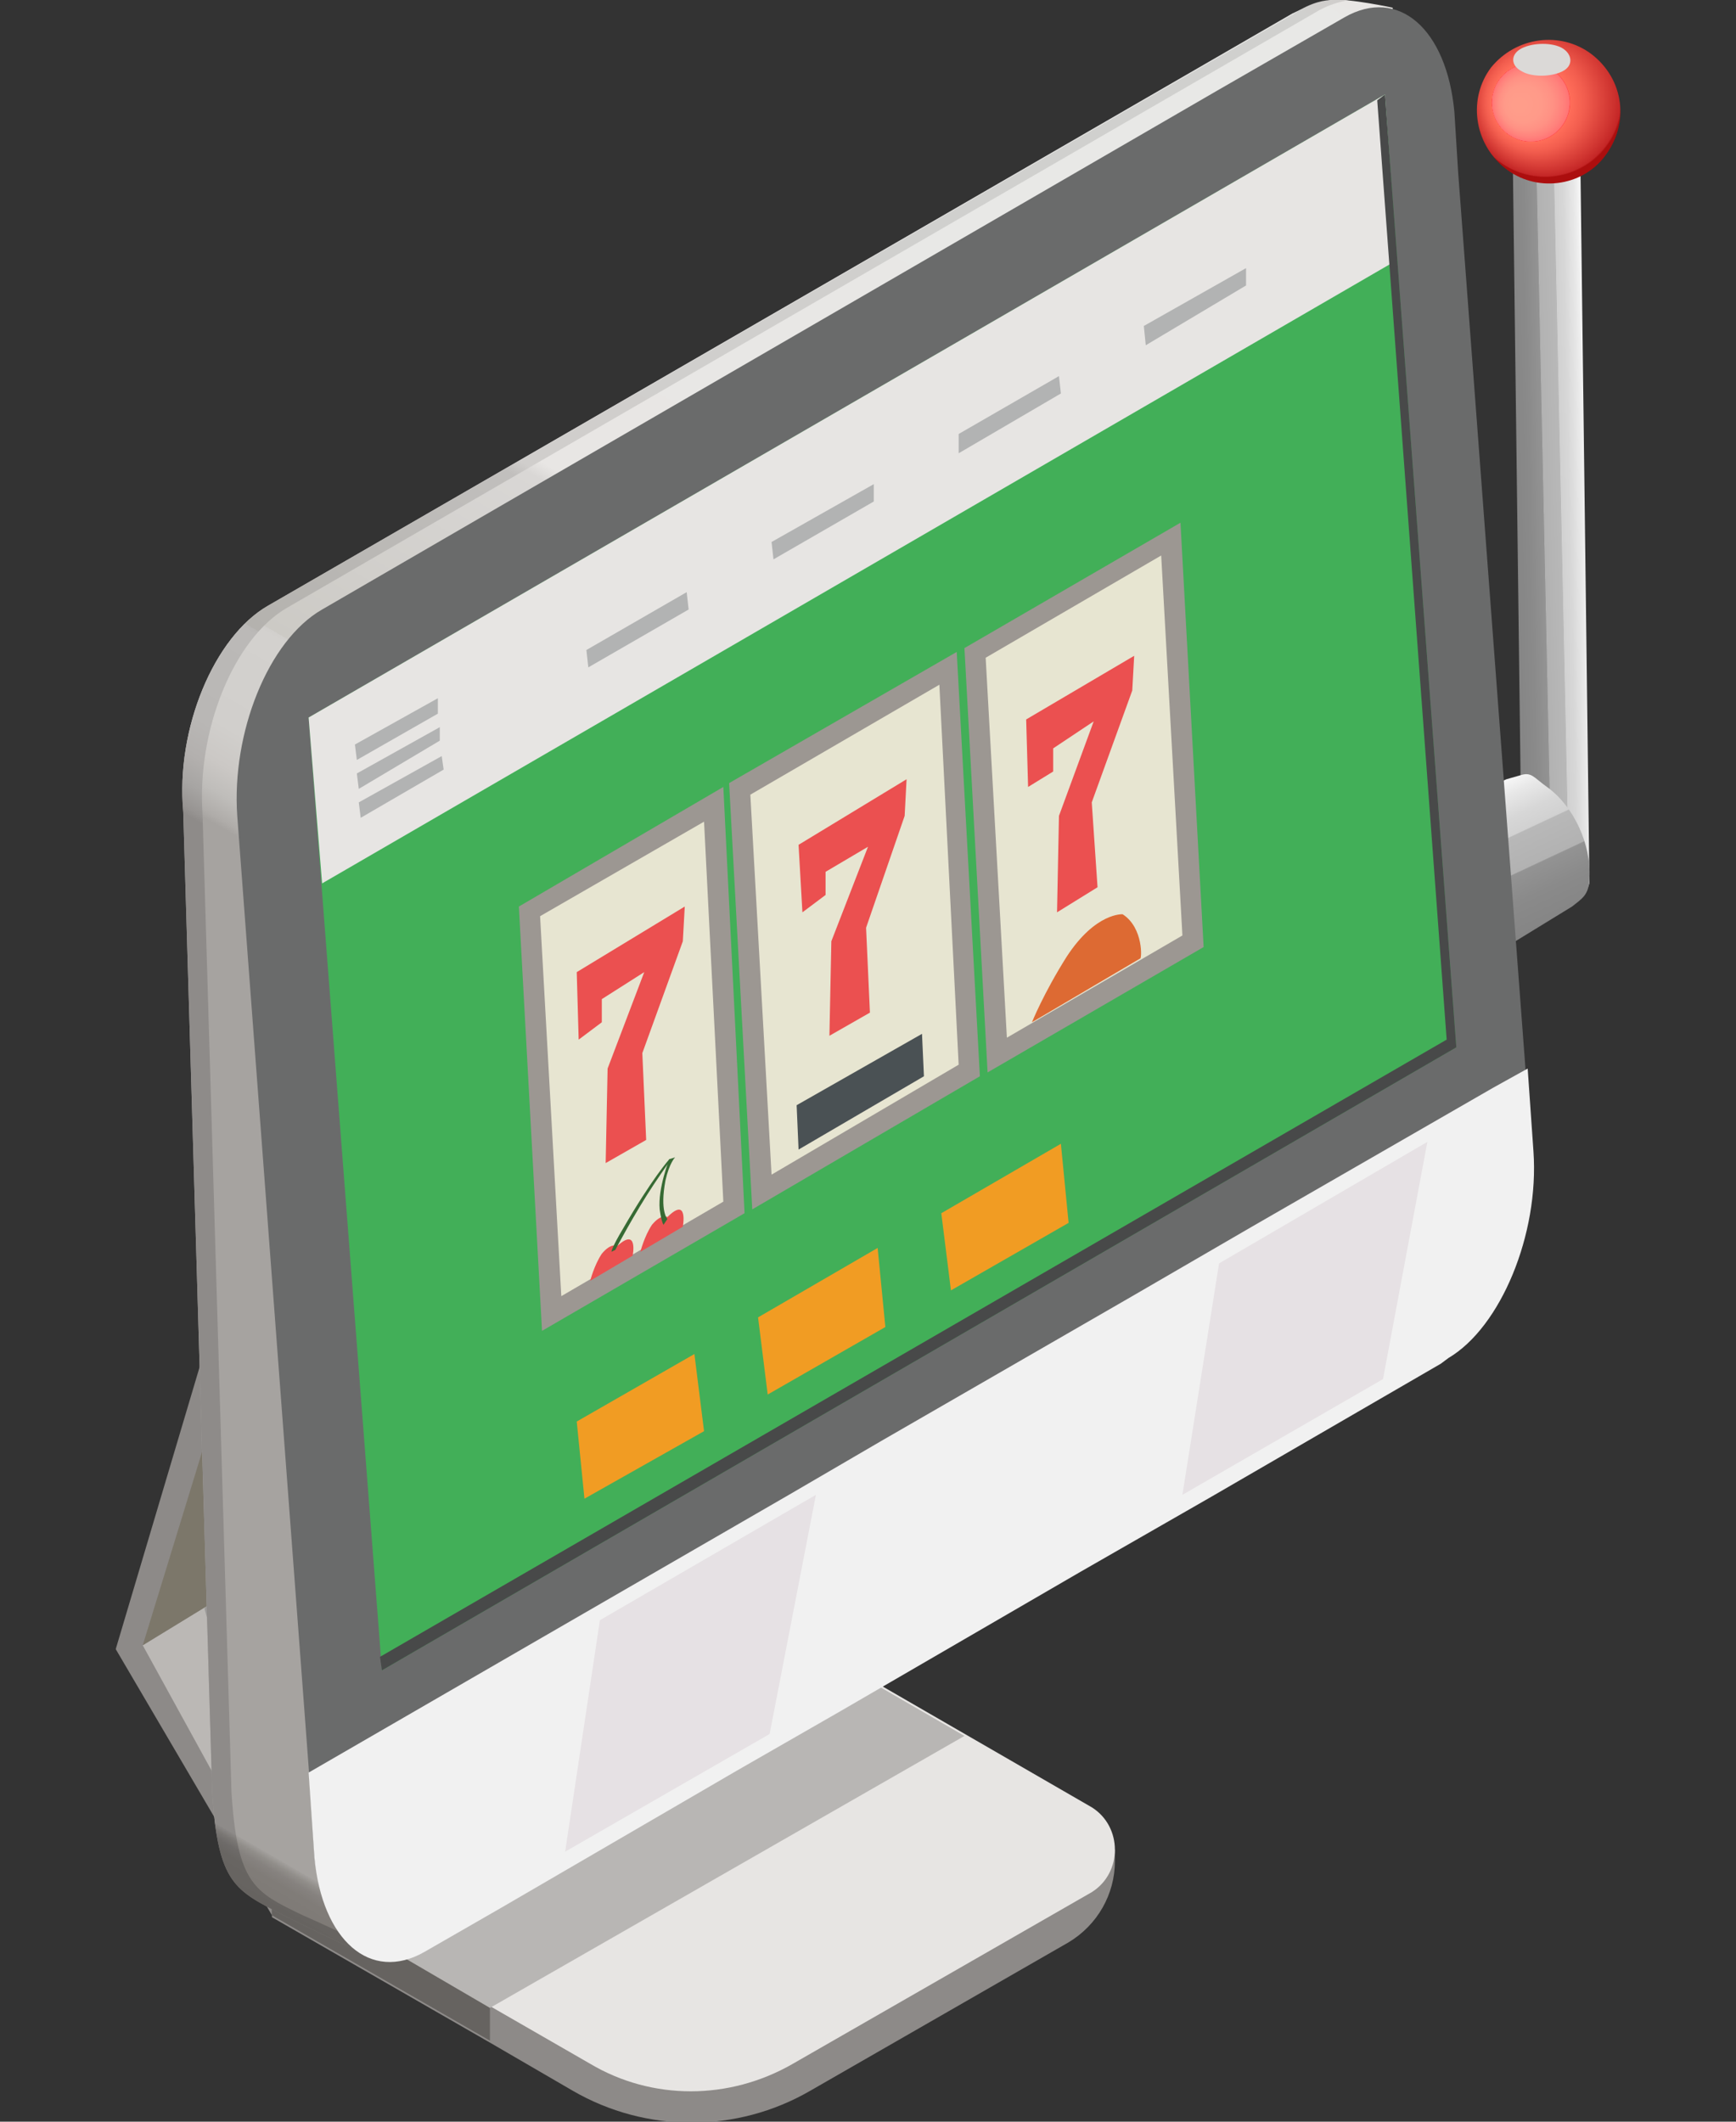 <?xml version="1.0" encoding="utf-8"?>
<!-- Generator: Adobe Illustrator 21.0.0, SVG Export Plug-In . SVG Version: 6.00 Build 0)  -->
<svg version="1.1" id="Слой_1" xmlns="http://www.w3.org/2000/svg" xmlns:xlink="http://www.w3.org/1999/xlink" x="0px" y="0px"
	 width="90px" height="110px" viewBox="0 0 90 110" style="enable-background:new 0 0 90 110;" xml:space="preserve">
<rect x="0" y="0" width="90" height="110" fill="#333333" stroke="none"/>
<style type="text/css">
	.st0{fill:url(#XMLID_2_);}
	.st1{fill:url(#XMLID_3_);}
	.st2{fill:url(#XMLID_4_);}
	.st3{fill:#DBD9D7;}
	.st4{fill:#8D8A88;}
	.st5{fill:#BBB8B5;}
	.st6{fill:#9C9A99;}
	.st7{fill:#666360;}
	.st8{fill:#E7E5E3;}
	.st9{fill:#B8B6B4;}
	.st10{fill:#7C776A;}
	.st11{fill:url(#SVGID_1_);}
	.st12{fill:url(#SVGID_2_);}
	.st13{fill:#6A6B6B;}
	.st14{fill:#42AF58;}
	.st15{fill:#9C9792;}
	.st16{fill:#E7E5D1;}
	.st17{fill:#EB5050;}
	.st18{fill:#4A5154;}
	.st19{fill:#DD6A33;}
	.st20{fill:#366A33;}
	.st21{fill:#484949;}
	.st22{fill:#F1F1F1;}
	.st23{fill:#E6E1E4;}
	.st24{fill:#B2B3B3;}
	.st25{fill:#F19C23;}
</style>
<g id="Slots">
	<g>
		<g>
			<g id="XMLID_6610_">
				
					<linearGradient id="XMLID_2_" gradientUnits="userSpaceOnUse" x1="-118.731" y1="63.55" x2="-114.852" y2="63.55" gradientTransform="matrix(-1 2.130000e-02 -2.130000e-02 -1 -34.993 92.35)">
					<stop  offset="0" style="stop-color:#FAFAFA"/>
					<stop  offset="0.116" style="stop-color:#E8E8E8"/>
					<stop  offset="0.261" style="stop-color:#D7D7D7"/>
					<stop  offset="0.371" style="stop-color:#D1D1D1"/>
					<stop  offset="0.378" style="stop-color:#B8B8B8"/>
					<stop  offset="0.604" style="stop-color:#B2B2B2"/>
					<stop  offset="0.605" style="stop-color:#A9A9A9"/>
					<stop  offset="0.611" style="stop-color:#939393"/>
					<stop  offset="0.787" style="stop-color:#8A8A8A"/>
					<stop  offset="1" style="stop-color:#858585"/>
				</linearGradient>
				<path id="XMLID_6612_" class="st0" d="M78.4,6l3.5-0.1l0.5,39.8l0,0c0,0.3-0.2,0.5-0.5,0.7c-0.7,0.4-1.8,0.4-2.5,0.1
					c-0.3-0.2-0.5-0.4-0.5-0.7l0,0L78.4,6z"/>
				
					<linearGradient id="XMLID_3_" gradientUnits="userSpaceOnUse" x1="138.261" y1="-207.16" x2="146.125" y2="-207.16" gradientTransform="matrix(-0.424 -0.906 -0.906 0.424 -48.248 260.745)">
					<stop  offset="0" style="stop-color:#858585"/>
					<stop  offset="0.213" style="stop-color:#8A8A8A"/>
					<stop  offset="0.389" style="stop-color:#939393"/>
					<stop  offset="0.395" style="stop-color:#A9A9A9"/>
					<stop  offset="0.396" style="stop-color:#B2B2B2"/>
					<stop  offset="0.622" style="stop-color:#B8B8B8"/>
					<stop  offset="0.629" style="stop-color:#D1D1D1"/>
					<stop  offset="0.739" style="stop-color:#D7D7D7"/>
					<stop  offset="0.884" style="stop-color:#E8E8E8"/>
					<stop  offset="1" style="stop-color:#FAFAFA"/>
				</linearGradient>
				<path id="XMLID_6711_" class="st1" d="M74.7,41.9l3.7,7l3.1-1.9l0,0c0.5-0.4,0.9-0.6,0.9-1.5c0.1-1.7-0.8-3.7-2.2-4.7
					c-0.7-0.5-0.8-0.8-1.4-0.6l-0.7,0.2L74.7,41.9z"/>
			</g>
			
				<radialGradient id="XMLID_4_" cx="-37.544" cy="208.782" r="4.083" fx="-36.501" fy="207.621" gradientTransform="matrix(-0.786 -0.611 0.61 -0.788 -76.735 146.759)" gradientUnits="userSpaceOnUse">
				<stop  offset="7.843140e-02" style="stop-color:#FF9D8A"/>
				<stop  offset="0.237" style="stop-color:#FF9A89"/>
				<stop  offset="0.344" style="stop-color:#FF9184"/>
				<stop  offset="0.435" style="stop-color:#FF827C"/>
				<stop  offset="0.49" style="stop-color:#FF7575"/>
				<stop  offset="0.493" style="stop-color:#FF7070"/>
				<stop  offset="0.496" style="stop-color:#FF6161"/>
				<stop  offset="0.498" style="stop-color:#FF4F4F"/>
				<stop  offset="0.499" style="stop-color:#FF5350"/>
				<stop  offset="0.501" style="stop-color:#FF5E54"/>
				<stop  offset="0.502" style="stop-color:#FF6D59"/>
				<stop  offset="0.634" style="stop-color:#F25D4E"/>
				<stop  offset="0.891" style="stop-color:#CF3430"/>
				<stop  offset="0.969" style="stop-color:#C42626"/>
				<stop  offset="0.985" style="stop-color:#AC0E0E"/>
			</radialGradient>
			<path id="XMLID_6605_" class="st2" d="M83.2,8.1C82,9.7,79.6,10,78,8.7s-1.9-3.6-0.7-5.2c1.3-1.6,3.6-1.9,5.2-0.7
				C84.2,4.1,84.5,6.4,83.2,8.1z"/>
			<path id="XMLID_19_" class="st3" d="M78.9,2.5c0.6-0.3,1.6-0.3,2.1,0s0.6,0.9,0,1.2s-1.6,0.3-2.1,0C78.3,3.4,78.3,2.8,78.9,2.5z"
				/>
		</g>
		<g>
			<g>
				<polygon class="st4" points="14.1,97.5 14.1,99.3 6,85.5 7.2,84.7 30.5,71.3 				"/>
				<polygon class="st4" points="7.4,85.3 6,85.5 11.5,67 36,52.9 				"/>
				<polygon class="st5" points="38.6,83.4 14.1,97.5 7.4,85.3 31.6,70.5 				"/>
				<polygon class="st6" points="46.5,87.9 38.6,83.4 13.6,79.3 10.6,83.4 14.7,98.3 22.7,102.5 				"/>
				<path class="st4" d="M57.8,95.9v0.6c0,1.7-0.9,3.3-2.4,4.2L42,108.4c-3.8,2.2-8.5,2.2-12.3,0l-4.3-2.5l0,0l0,0l-11.3-6.5v-1.8
					l2-0.1L57.8,95.9z"/>
				<path class="st7" d="M25.4,104.1v1.7l0,0l-11.3-6.5v-1.8l2-0.1C19.7,100,25.4,104.1,25.4,104.1z"/>
				<path class="st8" d="M56.6,98.1L41.1,107c-3.3,1.9-7.3,1.9-10.5,0l-16.5-9.5l24.5-14.2l18,10.4C58.2,94.7,58.2,97.1,56.6,98.1z"
					/>
				<polygon class="st9" points="50,90 25.4,104.1 14.1,97.5 38.6,83.4 				"/>
				<polygon class="st10" points="31.6,70.5 7.4,85.3 12.4,69 36.9,54.8 				"/>
				
					<linearGradient id="SVGID_1_" gradientUnits="userSpaceOnUse" x1="13.875" y1="11.12" x2="71.1" y2="110.235" gradientTransform="matrix(1 0 0 -1 0 110)">
					<stop  offset="0" style="stop-color:#7E7A76"/>
					<stop  offset="1.148689e-02" style="stop-color:#807C78"/>
					<stop  offset="1.562511e-02" style="stop-color:#86827F"/>
					<stop  offset="1.856300e-02" style="stop-color:#918E8A"/>
					<stop  offset="2.093361e-02" style="stop-color:#A19E9B"/>
					<stop  offset="2.145720e-02" style="stop-color:#A6A3A0"/>
					<stop  offset="0.413" style="stop-color:#A6A3A0"/>
					<stop  offset="0.416" style="stop-color:#AFACA9"/>
					<stop  offset="0.426" style="stop-color:#BFBDBA"/>
					<stop  offset="0.438" style="stop-color:#CBC8C5"/>
					<stop  offset="0.454" style="stop-color:#D1CFCC"/>
					<stop  offset="0.5" style="stop-color:#D3D1CE"/>
					<stop  offset="0.502" style="stop-color:#D1CFCC"/>
					<stop  offset="0.502" style="stop-color:#CCCAC5"/>
					<stop  offset="0.622" style="stop-color:#D9D7D5"/>
					<stop  offset="0.629" style="stop-color:#E8E6E4"/>
					<stop  offset="0.843" style="stop-color:#E8E8E6"/>
					<stop  offset="0.964" style="stop-color:#E8E8E6"/>
					<stop  offset="0.984" style="stop-color:#E8E8E6"/>
					<stop  offset="0.991" style="stop-color:#E8E6E4"/>
				</linearGradient>
				<path class="st11" d="M67,0.7L13.9,31.4c-2.8,1.6-4.8,6.4-4.4,10.7L11,92.9c0.3,4.8,1.2,5.1,3.7,6.4c2.4,1.2,4.4,2.1,4.4,2.1
					l50.5-31.6c2.8-1.6,4.8-6.4,4.4-10.7L72.2,0.4c0,0-2.3-0.5-3.2-0.4C68.6,0.1,68,0.2,67,0.7z"/>
				
					<linearGradient id="SVGID_2_" gradientUnits="userSpaceOnUse" x1="1.519" y1="18.254" x2="58.341" y2="116.674" gradientTransform="matrix(1 0 0 -1 0 110)">
					<stop  offset="0" style="stop-color:#666360"/>
					<stop  offset="1.154267e-02" style="stop-color:#686562"/>
					<stop  offset="1.570076e-02" style="stop-color:#6E6B69"/>
					<stop  offset="1.865399e-02" style="stop-color:#7A7774"/>
					<stop  offset="2.103551e-02" style="stop-color:#8A8785"/>
					<stop  offset="2.145720e-02" style="stop-color:#8E8B89"/>
					<stop  offset="0.413" style="stop-color:#8E8B89"/>
					<stop  offset="0.416" style="stop-color:#979492"/>
					<stop  offset="0.426" style="stop-color:#A7A5A3"/>
					<stop  offset="0.438" style="stop-color:#B3B0AE"/>
					<stop  offset="0.454" style="stop-color:#B9B7B5"/>
					<stop  offset="0.5" style="stop-color:#BBB9B7"/>
					<stop  offset="0.502" style="stop-color:#B9B7B5"/>
					<stop  offset="0.502" style="stop-color:#B4B2AE"/>
					<stop  offset="0.622" style="stop-color:#C1BFBD"/>
					<stop  offset="0.629" style="stop-color:#D0CECC"/>
					<stop  offset="0.843" style="stop-color:#D0D0CE"/>
					<stop  offset="0.964" style="stop-color:#D0D0CE"/>
					<stop  offset="0.984" style="stop-color:#D0D0CE"/>
					<stop  offset="0.991" style="stop-color:#D0CECC"/>
				</linearGradient>
				<path class="st12" d="M15.7,99.3c-2.5-1.2-3.4-1.6-3.7-6.4l-1.5-50.7c-0.3-4.3,1.6-9.1,4.4-10.7L68.1,0.7
					c0.8-0.5,1.4-0.6,1.8-0.7c-0.3,0-0.6,0-0.8,0c-0.4,0-1.1,0.1-2,0.7L13.9,31.4c-2.8,1.6-4.8,6.4-4.4,10.7L11,92.9
					c0.3,4.8,1.2,5.1,3.7,6.4c2.4,1.2,4.4,2.1,4.4,2.1l0.5-0.3C18.7,100.7,17.3,100,15.7,99.3z"/>
				<path class="st13" d="M75.1,70.4L22,101.1c-2.8,1.6-5.3-0.6-5.7-4.9L16,91.6l-3.7-49.3c-0.3-4.3,1.6-9.1,4.4-10.7l8.1-4.7
					L63.1,4.7l6.6-3.8c2.8-1.6,5.3,0.6,5.7,4.9L75.6,9l3.8,50.6C79.8,64,77.8,68.8,75.1,70.4z"/>
				<polygon class="st14" points="71.8,4.9 16,37.2 19.8,86.6 75.5,54.3 				"/>
				<g>
					<g id="XMLID_7032_">
						<polygon id="XMLID_7049_" class="st15" points="28.1,69 26.9,47 37.5,40.8 38.6,62.9 						"/>
						<polygon id="XMLID_7046_" class="st16" points="36.5,42.6 37.5,62.3 29.1,67.2 28,47.5 						"/>
						<polygon id="XMLID_7042_" class="st15" points="39,62.7 37.8,40.6 49.6,33.8 50.8,55.8 						"/>
						<polygon id="XMLID_7039_" class="st16" points="48.7,35.5 49.7,55.2 40,60.9 38.9,41.2 						"/>
						<polygon id="XMLID_7036_" class="st15" points="51.2,55.6 50,33.6 61.2,27.1 62.4,49.1 						"/>
						<polygon id="XMLID_7033_" class="st16" points="60.2,28.8 61.3,48.5 52.2,53.8 51.1,34.1 						"/>
					</g>
					<polygon id="XMLID_6980_" class="st17" points="29.9,50.4 30,53.9 31.2,53 31.2,51.8 33.4,50.4 31.5,55.4 31.4,60.3 33.5,59.1 
						33.3,54.6 35.4,48.8 35.5,47 					"/>
					<polygon id="XMLID_6978_" class="st17" points="41.4,43.8 41.6,47.3 42.8,46.4 42.8,45.2 45,43.9 43.1,48.8 43,53.7 45.1,52.5 
						44.9,48.1 46.9,42.3 47,40.4 					"/>
					<polygon id="XMLID_6977_" class="st17" points="53.2,37.3 53.3,40.8 54.6,40 54.6,38.8 56.7,37.4 54.9,42.3 54.8,47.3 56.9,46 
						56.6,41.6 58.7,35.8 58.8,34 					"/>
					<polygon id="XMLID_6974_" class="st18" points="47.8,53.6 41.3,57.3 41.4,59.6 47.9,55.8 					"/>
					<path id="XMLID_6973_" class="st19" d="M58.2,47.4c0,0-1.4-0.1-2.9,2.2c-1.2,1.9-1.8,3.4-1.8,3.4l5.6-3.3
						C59.2,49.8,59.3,48.1,58.2,47.4z"/>
					<path id="XMLID_6949_" class="st17" d="M32,64.6c0,0-0.3-0.2-0.8,0.4c-0.4,0.6-0.6,1.4-0.6,1.4l2.2-1.3
						C32.8,65.1,33.1,63.6,32,64.6z"/>
					<path id="XMLID_6948_" class="st17" d="M34.6,63.1c0,0-0.3-0.2-0.8,0.4c-0.4,0.6-0.6,1.4-0.6,1.4l2.2-1.3
						C35.4,63.6,35.7,62,34.6,63.1z"/>
					<path id="XMLID_6848_" class="st20" d="M34.7,60.1c0,0-0.9,1-2.4,3.6c-0.6,1-0.6,1.2-0.6,1.2l0.2-0.1c0,0,1-1.9,2-3.4
						c0.6-0.9,0.9-1.3,0.9-1.3L34.7,60.1L34.7,60.1z"/>
					<path id="XMLID_6847_" class="st20" d="M34.7,60.1c0,0-0.6,1.5-0.5,2.6c0.1,0.7,0.2,0.8,0.2,0.8l0.2-0.3c0,0-0.4-0.4-0.1-2
						C34.7,60.3,35,60,35,60L34.7,60.1L34.7,60.1z"/>
				</g>
				<polygon class="st8" points="71.8,4.9 16,37.2 16.7,45.8 72.4,13.5 				"/>
				<polygon class="st21" points="71.8,4.9 71.4,5.2 75,53.9 19.7,85.9 19.8,86.6 75.5,54.3 				"/>
				<path class="st22" d="M75.1,70.4l-0.4,0.3l-11.9,6.9L56,81.5l-12.4,7.2l-5.4,3.1L26,98.9l-4,2.3c-2.8,1.6-5.3-0.6-5.7-4.9
					L16,91.9l12.1-7l12.8-7.4l4.8-2.8l13-7.5l6.2-3.6l12.5-7.2l1.8-1l0.3,4.3C79.8,64,77.8,68.8,75.1,70.4z"/>
				<polygon class="st23" points="42.3,77.5 39.9,89.9 29.3,96 31.1,84 				"/>
				<polygon class="st23" points="74,59.2 71.7,71.5 61.3,77.5 63.2,65.5 				"/>
			</g>
			<g>
				<g>
					<g>
						<polygon class="st24" points="18.6,40.9 22.8,38.4 22.8,37.7 18.5,40.1 						"/>
					</g>
					<g>
						<polygon class="st24" points="18.7,42.4 23,39.9 22.9,39.2 18.6,41.6 						"/>
					</g>
					<g>
						<polygon class="st24" points="18.5,39.4 22.7,37 22.7,36.2 18.4,38.6 						"/>
					</g>
				</g>
			</g>
			<g>
				<polygon class="st24" points="30.5,34.6 35.7,31.6 35.6,30.7 30.4,33.7 				"/>
				<polygon class="st24" points="40.1,29 45.3,26 45.3,25.1 40,28.1 				"/>
				<polygon class="st24" points="49.7,23.5 55,20.4 54.9,19.5 49.7,22.5 				"/>
				<polygon class="st24" points="59.4,17.9 64.6,14.8 64.6,13.9 59.3,16.9 				"/>
			</g>
		</g>
	</g>
	<g>
		<g>
			<g>
				<polygon class="st25" points="30.3,77.7 36.5,74.2 36,70.2 29.9,73.7 				"/>
			</g>
		</g>
	</g>
	<g>
		<g>
			<g>
				<polygon class="st25" points="39.8,72.3 45.9,68.8 45.5,64.7 39.3,68.3 				"/>
			</g>
		</g>
	</g>
	<g>
		<g>
			<g>
				<polygon class="st25" points="49.3,66.9 55.4,63.4 55,59.3 48.8,62.9 				"/>
			</g>
		</g>
	</g>
</g>
</svg>
